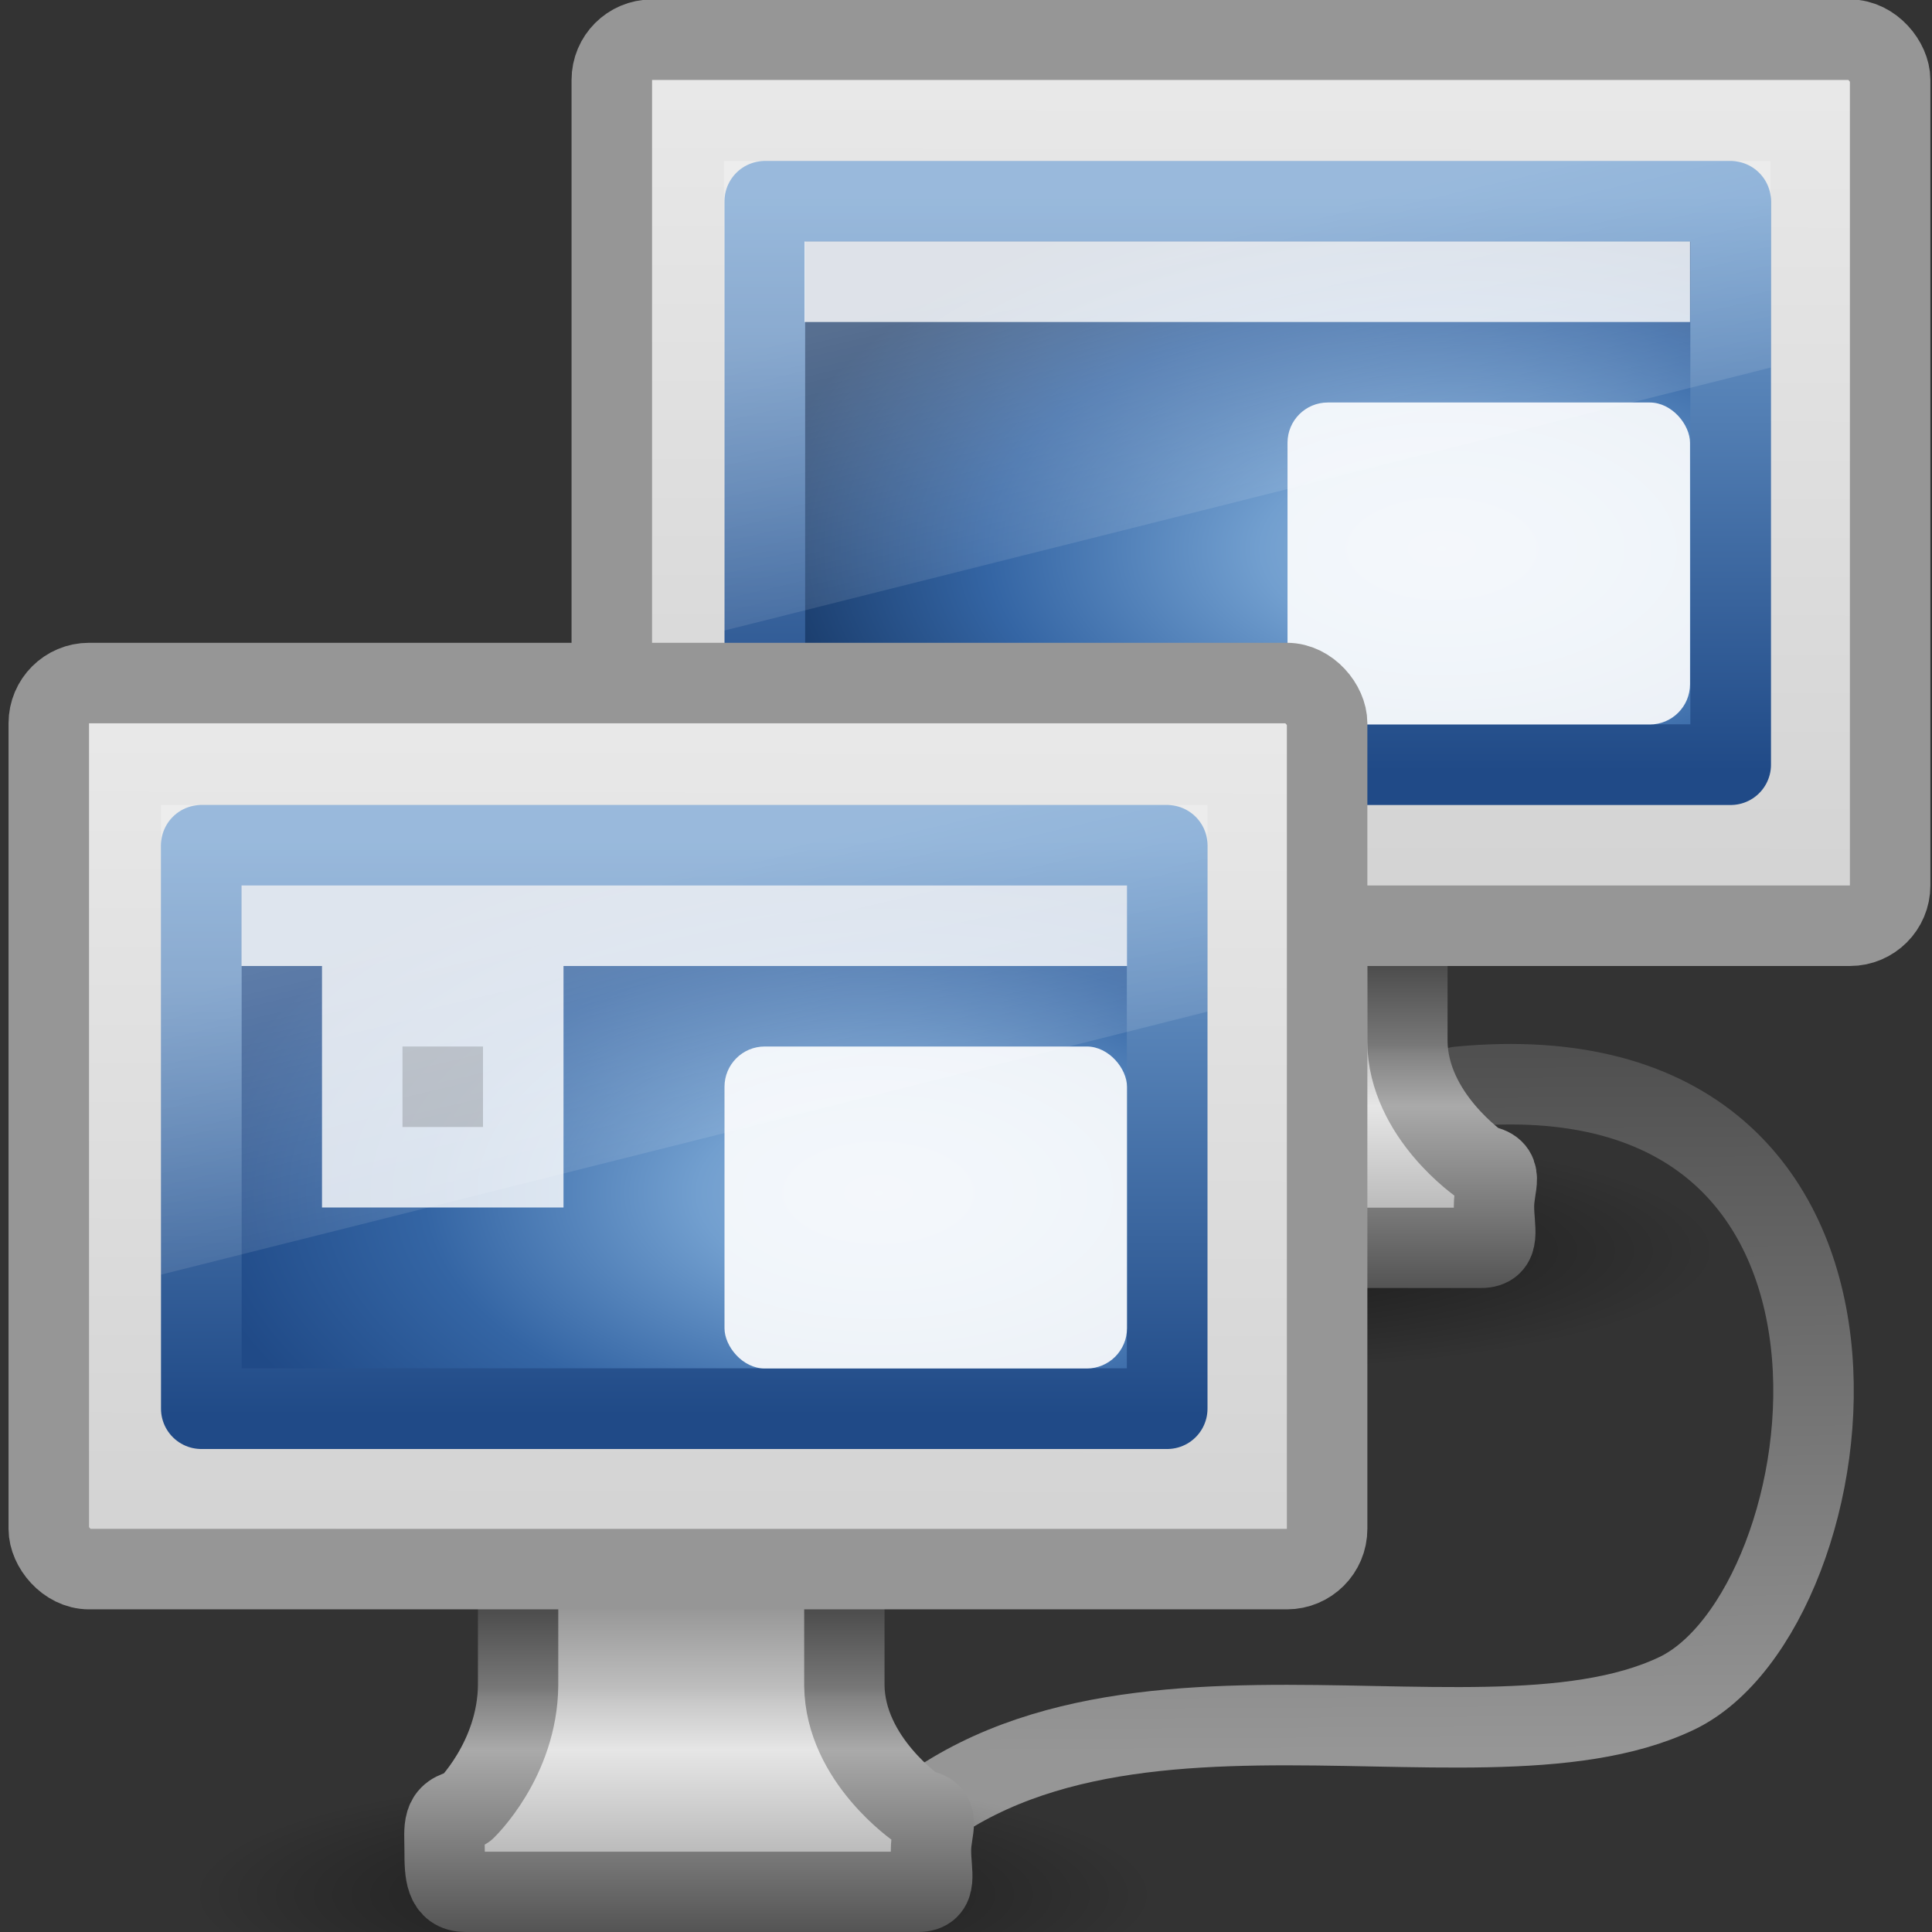 <?xml version="1.0" encoding="UTF-8" standalone="no"?>
<!-- Created with Inkscape (http://www.inkscape.org/) -->

<svg
   xmlns:dc="http://purl.org/dc/elements/1.1/"
   xmlns:cc="http://creativecommons.org/ns#"
   xmlns:rdf="http://www.w3.org/1999/02/22-rdf-syntax-ns#"
   xmlns:svg="http://www.w3.org/2000/svg"
   xmlns="http://www.w3.org/2000/svg"
   xmlns:xlink="http://www.w3.org/1999/xlink"
   xmlns:sodipodi="http://sodipodi.sourceforge.net/DTD/sodipodi-0.dtd"
   xmlns:inkscape="http://www.inkscape.org/namespaces/inkscape"
   id="svg7324"
   height="24"
   width="24"
   version="1.1"
   inkscape:version="0.91 r13725"
   sodipodi:docname="preferences-system-network.svg">
  <rect width="100%" height="100%" fill="#333333" stroke="none"/>
  <sodipodi:namedview
     pagecolor="#ffffff"
     bordercolor="#666666"
     borderopacity="1"
     objecttolerance="10"
     gridtolerance="10"
     guidetolerance="10"
     inkscape:pageopacity="0"
     inkscape:pageshadow="2"
     inkscape:window-width="1068"
     inkscape:window-height="1002"
     id="namedview67"
     showgrid="false"
     inkscape:zoom="19.666667"
     inkscape:cx="11.236518"
     inkscape:cy="11.956336"
     inkscape:window-x="850"
     inkscape:window-y="24"
     inkscape:window-maximized="0"
     inkscape:current-layer="svg7324" />
  <defs
     id="defs7326">
    <linearGradient
       id="linearGradient4205">
      <stop
         offset="0"
         style="stop-color:#204a87;stop-opacity:1"
         id="stop4207" />
      <stop
         offset="1"
         style="stop-color:#729fcf;stop-opacity:1"
         id="stop4209" />
    </linearGradient>
    <linearGradient
       id="linearGradient4195">
      <stop
         offset="0"
         style="stop-color:#8fb3d9;stop-opacity:1"
         id="stop4197" />
      <stop
         offset=".262"
         style="stop-color:#729fcf;stop-opacity:1"
         id="stop4199" />
      <stop
         offset=".661"
         style="stop-color:#3465a4;stop-opacity:1"
         id="stop4201" />
      <stop
         offset="1"
         style="stop-color:#204a87;stop-opacity:1"
         id="stop4203" />
    </linearGradient>
    <linearGradient
       id="linearGradient3269">
      <stop
         id="stop3271"
         style="stop-color:#787878"
         offset="0" />
      <stop
         id="stop3273"
         style="stop-color:#bebebe"
         offset=".344" />
      <stop
         id="stop3275"
         style="stop-color:#c8c8c8"
         offset=".373" />
      <stop
         id="stop3277"
         style="stop-color:#e6e6e6"
         offset=".49" />
      <stop
         id="stop3279"
         style="stop-color:#8c8c8c"
         offset="1" />
    </linearGradient>
    <linearGradient
       id="linearGradient3257">
      <stop
         id="stop3259"
         style="stop-color:#282828"
         offset="0" />
      <stop
         id="stop3261"
         style="stop-color:#787878"
         offset=".348" />
      <stop
         id="stop3263"
         style="stop-color:#828282"
         offset=".366" />
      <stop
         id="stop3265"
         style="stop-color:#aaa"
         offset=".494" />
      <stop
         id="stop3267"
         style="stop-color:#464646"
         offset="1" />
    </linearGradient>
    <linearGradient
       id="linearGradient6592">
      <stop
         id="stop6594"
         style="stop-color:#fff;stop-opacity:.275"
         offset="0" />
      <stop
         id="stop6596"
         style="stop-color:#fff;stop-opacity:0"
         offset="1" />
    </linearGradient>
    <linearGradient
       id="linearGradient6544">
      <stop
         id="stop6546"
         style="stop-color:#f0f0f0"
         offset="0" />
      <stop
         id="stop6548"
         style="stop-color:#d2d2d2"
         offset="1" />
    </linearGradient>
    <linearGradient
       id="linearGradient10691">
      <stop
         id="stop10693"
         offset="0" />
      <stop
         id="stop10695"
         style="stop-opacity:0"
         offset="1" />
    </linearGradient>
    <linearGradient
       id="linearGradient2915"
       y2="19.812"
       xlink:href="#linearGradient6592"
       gradientUnits="userSpaceOnUse"
       x2="15.25"
       gradientTransform="matrix(.405 0 0 .467 .786 7.434)"
       y1="8.438"
       x1="12.938" />
    <linearGradient
       id="linearGradient2931"
       y2="31.983"
       xlink:href="#linearGradient6544"
       gradientUnits="userSpaceOnUse"
       x2="20.104"
       gradientTransform="matrix(.426 0 0 .452 .27 5.267)"
       y1="-0"
       x1="20.147" />
    <linearGradient
       id="linearGradient2951"
       y2="29.439"
       gradientUnits="userSpaceOnUse"
       x2="46.164"
       gradientTransform="matrix(.679 0 0 .719 -4.432 -8.13)"
       y1="41.508"
       x1="46.224">
      <stop
         id="stop3698"
         style="stop-color:#969696"
         offset="0" />
      <stop
         id="stop3700"
         style="stop-color:#505050"
         offset="1" />
    </linearGradient>
    <linearGradient
       id="linearGradient3028"
       y2="96.245"
       xlink:href="#linearGradient3269"
       gradientUnits="userSpaceOnUse"
       x2="321.58"
       gradientTransform="matrix(.41 0 0 .513 -122.96 -24.968)"
       y1="86.05"
       x1="321.58" />
    <linearGradient
       id="linearGradient3030"
       y2="40.186"
       xlink:href="#linearGradient3257"
       gradientUnits="userSpaceOnUse"
       x2="22.452"
       gradientTransform="matrix(.412 0 0 .513 -1.52 3.757)"
       y1="30.05"
       x1="22.452" />
    <radialGradient
       id="radialGradient3032"
       xlink:href="#linearGradient10691"
       gradientUnits="userSpaceOnUse"
       cy="73.616"
       cx="6.703"
       gradientTransform="matrix(.83 0 0 .208 2.8 8.224)"
       r="7.228" />
    <radialGradient
       id="radialGradient3060"
       xlink:href="#linearGradient10691"
       gradientUnits="userSpaceOnUse"
       cy="73.616"
       cx="6.703"
       gradientTransform="matrix(.83 0 0 .208 9.794 .224)"
       r="7.228" />
    <linearGradient
       id="linearGradient3062"
       y2="96.245"
       xlink:href="#linearGradient3269"
       gradientUnits="userSpaceOnUse"
       x2="321.58"
       gradientTransform="matrix(.41 0 0 .513 -115.97 -32.968)"
       y1="86.05"
       x1="321.58" />
    <linearGradient
       id="linearGradient3064"
       y2="40.186"
       xlink:href="#linearGradient3257"
       gradientUnits="userSpaceOnUse"
       x2="22.452"
       gradientTransform="matrix(.412 0 0 .513 5.474 -4.243)"
       y1="30.05"
       x1="22.452" />
    <linearGradient
       id="linearGradient3066"
       y2="31.983"
       xlink:href="#linearGradient6544"
       gradientUnits="userSpaceOnUse"
       x2="20.104"
       gradientTransform="matrix(.426 0 0 .452 7.264 -2.724)"
       y1="-0"
       x1="20.147" />
    <linearGradient
       id="linearGradient3072"
       y2="19.812"
       xlink:href="#linearGradient6592"
       gradientUnits="userSpaceOnUse"
       x2="15.25"
       gradientTransform="matrix(.405 0 0 .467 7.78 -.566)"
       y1="8.438"
       x1="12.938" />
    <linearGradient
       id="linearGradient3332-412-419-652-471">
      <stop
         id="stop2759"
         style="stop-color:#204a87;stop-opacity:1"
         offset="0" />
      <stop
         id="stop2761"
         style="stop-color:#729fcf;stop-opacity:1"
         offset="1" />
    </linearGradient>
    <linearGradient
       id="linearGradient3242-593-605-251-305">
      <stop
         id="stop2749"
         style="stop-color:#8fb3d9;stop-opacity:1"
         offset="0" />
      <stop
         id="stop2751"
         style="stop-color:#729fcf;stop-opacity:1"
         offset=".262" />
      <stop
         id="stop2753"
         style="stop-color:#3465a4;stop-opacity:1"
         offset=".661" />
      <stop
         id="stop2755"
         style="stop-color:#183967;stop-opacity:1"
         offset="1" />
    </linearGradient>
    <radialGradient
       id="radialGradient2769"
       xlink:href="#linearGradient3242-593-605-251-305"
       gradientUnits="userSpaceOnUse"
       cy="-2.064"
       cx="26.617"
       gradientTransform="matrix(0 -.2 .372 0 18.679 12.142)"
       r="23" />
    <linearGradient
       id="linearGradient2771"
       y2="2.877"
       xlink:href="#linearGradient3332-412-419-652-471"
       gradientUnits="userSpaceOnUse"
       x2="10.014"
       gradientTransform="matrix(.255 0 0 .17 9.374 1.941)"
       y1="44.96"
       x1="10.014" />
    <radialGradient
       id="radialGradient2789"
       xlink:href="#linearGradient4195"
       gradientUnits="userSpaceOnUse"
       cy="-2.064"
       cx="26.617"
       gradientTransform="matrix(0 -.2 .372 0 11.679 20.142)"
       r="23" />
    <linearGradient
       id="linearGradient2791"
       y2="2.877"
       xlink:href="#linearGradient4205"
       gradientUnits="userSpaceOnUse"
       x2="10.014"
       gradientTransform="matrix(.255 0 0 .17 2.374 9.941)"
       y1="44.96"
       x1="10.014" />
  </defs>
  <path
     id="path7035"
     style="stroke:url(#linearGradient2951);stroke-linecap:round;fill:none"
     d="m18.122 13.5c5.878-0.559 4.878 6.5 2.706 7.536-2.581 1.231-7.856-0.996-10.328 2.464" />
  <path
     id="path3046"
     style="opacity:.5;fill:url(#radialGradient3060)"
     d="m21.358 15.5c0 0.828-2.686 1.5-6 1.5s-6-0.672-6-1.5 2.686-1.5 6-1.5 6 0.672 6 1.5z" />
  <path
     id="path3048"
     style="stroke-linejoin:round;stroke-width:.998;stroke-dashoffset:0.5;stroke:url(#linearGradient3064);stroke-linecap:round;enable-background:new;fill:url(#linearGradient3062)"
     d="m13.43 9.346v3.59c-0.009 0.924-0.652 1.539-0.652 1.539-0.308 0.045-0.261 0.229-0.261 0.513 0 0.284 0.007 0.513 0.261 0.513h5.619c0.254 0 0.162-0.229 0.162-0.513s0.147-0.468-0.162-0.513c0 0-0.905-0.614-0.914-1.539v-3.59h-4.053z" />
  <rect
     id="rect3050"
     style="stroke-linejoin:round;stroke-dashoffset:0.5;stroke:#969696;stroke-linecap:round;fill:url(#linearGradient3066)"
     rx=".5"
     ry=".5"
     height="11.007"
     width="15.88"
     y=".493"
     x="7.6" />
  <rect
     id="rect3063"
     style="stroke-linejoin:round;stroke-width:1.002;fill-rule:evenodd;stroke:url(#linearGradient2771);stroke-linecap:round;fill:url(#radialGradient2769)"
     height="6.998"
     width="11.998"
     y="2.501"
     x="9.501" />
  <rect
     id="rect3054"
     style="opacity:.8;fill:#fff"
     height="1"
     width="11"
     y="3"
     x="9.994" />
  <rect
     id="rect3056"
     style="opacity:.9;fill:#fff"
     rx=".5"
     ry="0.5"
     height="4"
     width="5"
     y="5"
     x="15.994" />
  <path
     id="path2589"
     style="opacity:.5;fill:url(#radialGradient3032)"
     d="m14.364 23.5c0 0.828-2.686 1.5-6 1.5s-6-0.672-6-1.5 2.686-1.5 6-1.5c3.314 0 6 0.672 6 1.5z" />
  <path
     id="path4675"
     style="stroke-linejoin:round;stroke-width:.998;stroke-dashoffset:0.5;stroke:url(#linearGradient3030);stroke-linecap:round;enable-background:new;fill:url(#linearGradient3028)"
     d="m6.436 17.346v3.59c-0.009 0.924-0.652 1.539-0.652 1.539-0.308 0.045-0.261 0.229-0.261 0.513 0 0.284 0.007 0.513 0.261 0.513h5.619c0.254 0 0.162-0.229 0.162-0.513s0.147-0.468-0.162-0.513c0 0-0.905-0.614-0.914-1.539v-3.59h-4.053z" />
  <rect
     id="rect2722"
     style="stroke-linejoin:round;stroke-dashoffset:0.5;stroke:#969696;stroke-linecap:round;fill:url(#linearGradient2931)"
     rx=".5"
     ry=".5"
     height="11.007"
     width="15.88"
     y="8.485"
     x=".606" />
  <rect
     id="rect2787"
     style="stroke-linejoin:round;stroke-width:1.002;fill-rule:evenodd;stroke:url(#linearGradient2791);stroke-linecap:round;fill:url(#radialGradient2789)"
     height="6.998"
     width="11.998"
     y="10.501"
     x="2.501" />
  <rect
     id="rect4936"
     style="opacity:.9;fill:#fff"
     rx=".5"
     ry="0.5"
     height="4"
     width="5"
     y="13"
     x="9" />
  <path
     id="rect7291"
     style="opacity:.8;fill:#fff"
     d="m3 11v1h1v3h3v-3h7v-1h-11z" />
  <path
     id="rect7293"
     style="opacity:.2"
     d="m5 13v1h1v-1h-1z" />
  <path
     id="rect6588"
     style="fill:url(#linearGradient2915)"
     d="m2 10h13v2.567l-13 3.267v-5.834z" />
  <path
     id="path3058"
     style="fill:url(#linearGradient3072)"
     d="m8.994 2h13v2.567l-13 3.267v-5.834z" />
</svg>
